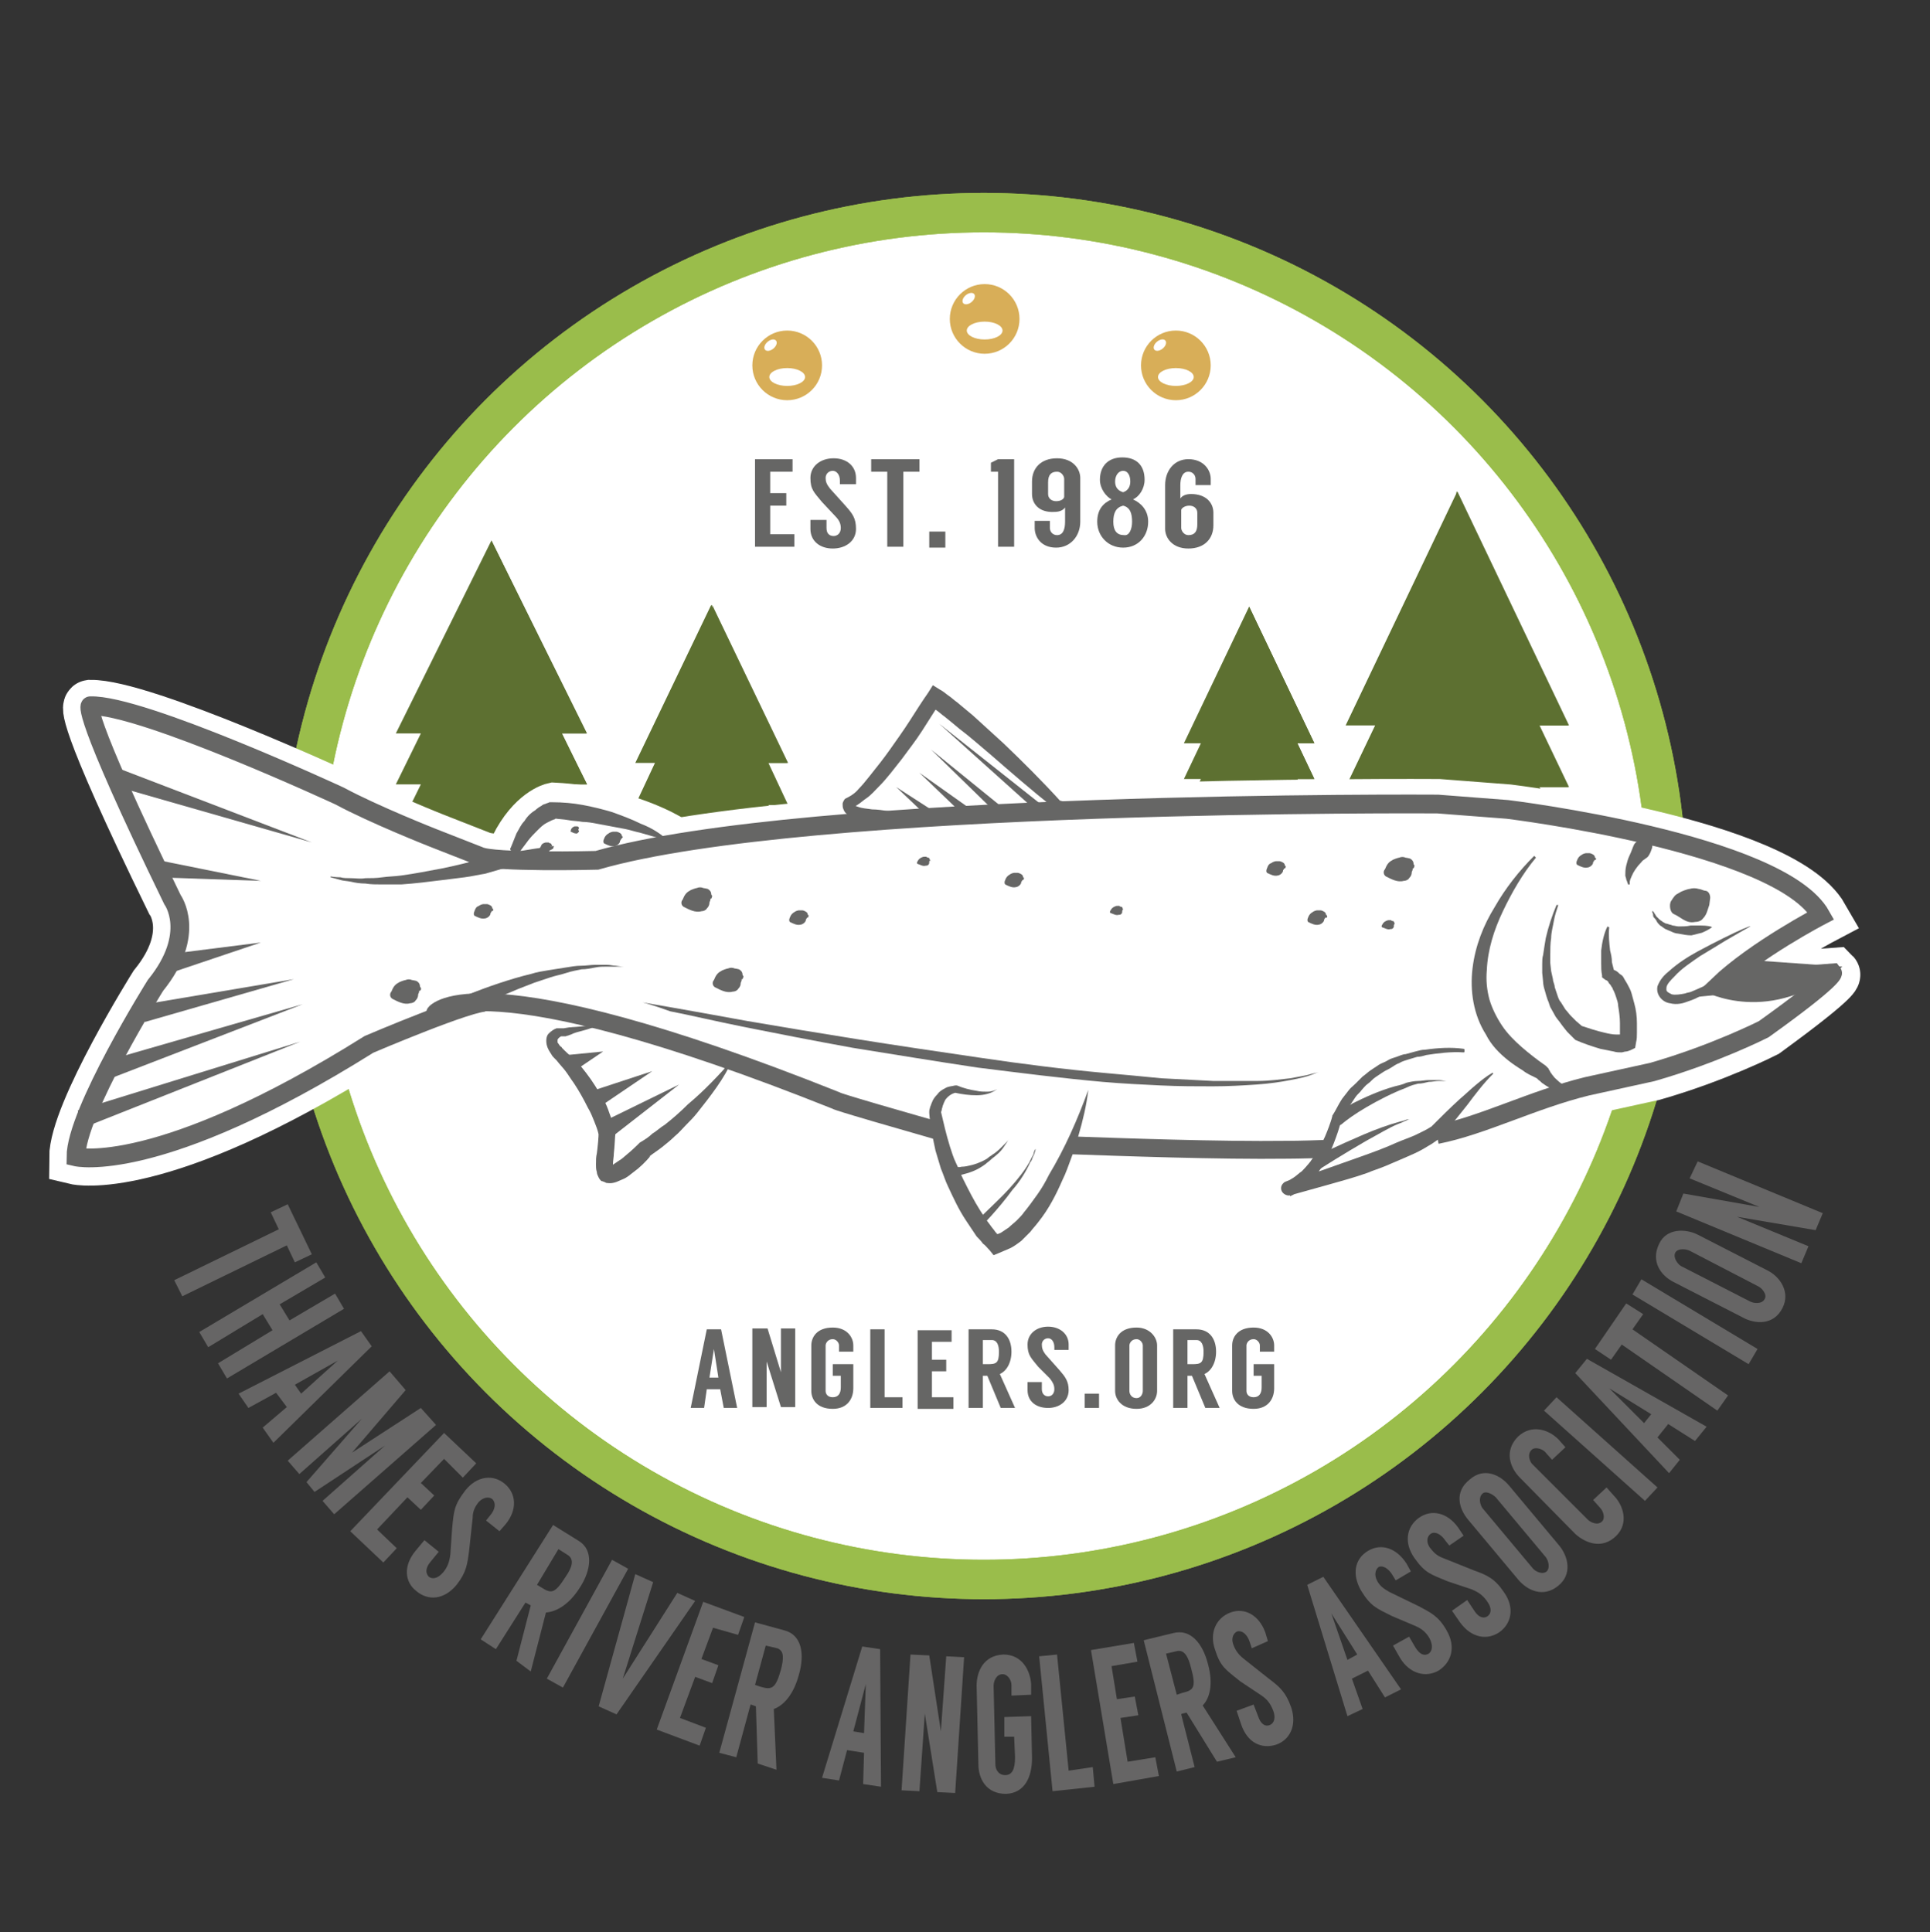 <?xml version="1.0" encoding="utf-8"?>
<!-- Generator: Adobe Illustrator 23.0.1, SVG Export Plug-In . SVG Version: 6.00 Build 0)  -->
<svg version="1.1" id="logo" xmlns="http://www.w3.org/2000/svg" xmlns:xlink="http://www.w3.org/1999/xlink" x="0px" y="0px"
	 viewBox="0 0 216 216.3" style="enable-background:new 0 0 216 216.3;" xml:space="preserve">
<rect x="0" y="0" width="216" height="216.3" fill="#333333" stroke="none"/>
<style type="text/css">
	.st0{fill:#FFFFFF;stroke:#9ABD4B;stroke-width:4.411;stroke-miterlimit:10;} 
	.st1{fill:#5D7031;}
	.st2{fill:#FFFFFF;stroke:#FFFFFF;stroke-width:6;stroke-linejoin:round;stroke-miterlimit:10;}
	.st3{fill:   #666565;}
	.st4{fill:none;stroke:#9ABD4B;stroke-width:4.411;stroke-miterlimit:10;}
	.st5{fill:#D8AE58;}
	.st6{fill:#FFFFFF;} 
	.st7{fill:#FFFFFF;stroke:#FFFFFF;stroke-width:6;stroke-miterlimit:10;}
	.st8{fill:none;}
	.st9{fill:#666665;}
	.st10{fill:none;stroke:#666665;stroke-width:2;stroke-linecap:round;stroke-linejoin:round;stroke-miterlimit:10;}
	.st11{fill:none;stroke:#666665;stroke-width:2;stroke-miterlimit:10;}
	.st12{fill:none;stroke:#666665;stroke-width:2.1;stroke-miterlimit:10;}
	.st13{fill:none;stroke:#D42027;stroke-width:2;stroke-linejoin:round;stroke-miterlimit:10;}
	.st14{fill:none;stroke:#D42027;stroke-linejoin:round;stroke-miterlimit:10;}
	.st15{fill:none;stroke:#D42027;stroke-width:2;stroke-linecap:round;stroke-linejoin:round;stroke-miterlimit:10;}
	.st16{fill:none;stroke:#D42027;stroke-miterlimit:10;}
</style>
<g id="XMLID_257_">
	<circle id="XMLID_23_" class="st0" cx="110.1" cy="100.3" r="76.5"/>
	<g id="XMLID_222_">
		<path id="XMLID_225_" class="st1" d="M85.9,85.4h2.2l-8.5-17.7l-8.5,17.7h2.2l-2.2,4.7h2.2l-2.2,4.7h7.4v4.1
			c0,0.6,0.5,1.1,1.1,1.1l0,0c0.6,0,1.1-0.5,1.1-1.1v-4.1h7.4l-2.2-4.7h2.2L85.9,85.4z"/>
		<path id="XMLID_224_" class="st1" d="M80.8,94.8h7.4l-2.2-4.7h2.2l-2.2-4.7h2.2l-8.5-17.7v32.2l0,0c0.6,0,1.1-0.5,1.1-1.1V94.8z"
			/>
	</g>
	<path id="XMLID_43_" class="st2" d="M163.8,117.7c0,0-10.3-1.2-14.2,7.6c0,0-1.5,6.1-5.5,8c0,0,12.6-3.5,16.7-6.3
		c0,0,4.6-5.2,6.3-6.5"/>
	<g id="XMLID_217_">
		<path id="XMLID_220_" class="st1" d="M172.3,81.2h3.3l-12.5-26.2l-12.5,26.2h3.3l-3.3,6.9h3.3l-3.3,6.9h10.9v6
			c0,0.9,0.7,1.6,1.6,1.6l0,0c0.9,0,1.6-0.7,1.6-1.6v-6h10.9l-3.3-6.9h3.3L172.3,81.2z"/>
		<path id="XMLID_219_" class="st1" d="M164.6,95h10.9l-3.3-6.9h3.3l-3.3-6.9h3.3l-12.5-26.2v47.5l0,0c0.9,0,1.6-0.7,1.6-1.6V95z"/>
	</g>
	<g id="XMLID_212_">
		<path id="XMLID_216_" class="st1" d="M145.2,83.2h1.9l-7.3-15.3l-7.3,15.3h1.9l-1.9,4h1.9l-1.9,4h6.4v3.5c0,0.5,0.4,0.9,0.9,0.9
			l0,0c0.5,0,0.9-0.4,0.9-0.9v-3.5h6.4l-1.9-4h1.9L145.2,83.2z"/>
		<path id="XMLID_215_" class="st1" d="M140.7,91.2h6.4l-1.9-4h1.9l-1.9-4h1.9l-7.3-15.3v27.8l0,0c0.5,0,0.9-0.4,0.9-0.9V91.2z"/>
	</g>
	<g id="XMLID_209_">
		<path id="XMLID_211_" class="st1" d="M62.8,82.1h2.8L55,60.5L44.3,82.1h2.8l-2.8,5.7h2.8l-2.8,5.7h9.4v4.9c0,0.7,0.6,1.3,1.3,1.3
			l0,0c0.7,0,1.3-0.6,1.3-1.3v-4.9h9.4l-2.8-5.7h2.8L62.8,82.1z"/>
		<path id="XMLID_210_" class="st1" d="M56.3,93.5h9.4l-2.8-5.7h2.8l-2.8-5.7h2.8L55,60.5v39.3l0,0c0.7,0,1.3-0.6,1.3-1.3V93.5z"/>
	</g>
	<path id="XMLID_206_" class="st3" d="M75.7,102.1"/>
	<circle id="XMLID_205_" class="st4" cx="110.1" cy="100.3" r="76.5"/>
	<g id="XMLID_134_">
		<path id="XMLID_135_" class="st3" d="M33,141.3l-0.9-1.9l-11.7,5.7l-0.9-1.8l11.7-5.7l-0.9-1.9l1.9-0.9l2.7,5.6L33,141.3z"/>
		<path id="XMLID_149_" class="st3" d="M38.5,146.5l-13.1,7.8l-1-1.7l6.1-3.7l-1.1-1.8l-6.1,3.7l-1-1.7l13.1-7.8l1,1.7l-5.1,3
			l1.1,1.8l5.1-3L38.5,146.5z"/>
		<path id="XMLID_153_" class="st3" d="M32.1,157.5l-1.2-1.6l-3.1,1.7l-1.1-1.6l13.7-7l1.2,1.7l-11,10.8l-1.2-1.7L32.1,157.5z
			 M33.7,156l4.1-3.7l0,0l-4.8,2.7L33.7,156z"/>
		<path id="XMLID_156_" class="st3" d="M48.8,159.5l-11.4,10l-1.3-1.5l7-6.2l-7.9,5.2l-0.9-1.1l6.2-7.1l0,0l-7,6.2l-1.3-1.5l11.4-10
			l1.8,2.1l-6,7l0,0l7.7-5L48.8,159.5z"/>
		<path id="XMLID_180_" class="st3" d="M49.7,163.3l-2.6,2.7l1.5,1.4l-1.5,1.6l-1.5-1.4l-3.4,3.6l2.2,2.1l-1.5,1.6l-3.7-3.5l10.5-11
			l3.6,3.4l-1.5,1.6L49.7,163.3z"/>
		<path id="XMLID_182_" class="st3" d="M54.4,170.2l0.4-0.5c0.7-0.8,0.7-1.5,0.3-1.9c-0.4-0.3-1-0.2-1.5,0.3c-0.4,0.5-0.7,1-0.7,1.8
			l-0.4,3.7c-0.2,1.5-0.3,2.4-1.4,3.8c-1.4,1.7-3.2,1.8-4.5,0.7c-1.3-1-1.5-2.8-0.1-4.5l1-1.2l1.6,1.3l-0.9,1.1
			c-0.6,0.7-0.6,1.3-0.2,1.7c0.4,0.3,1,0.2,1.6-0.5c0.5-0.6,0.7-1.2,0.8-2l0.2-2.9c0.2-2,0.2-2.6,1.5-4.3c1.3-1.6,3.1-1.8,4.4-0.7
			c1.3,1.1,1.4,2.9,0.1,4.5l-0.7,0.8L54.4,170.2z"/>
		<path id="XMLID_199_" class="st3" d="M57.8,185.9l1.6-6.2c-0.2-0.1-0.5-0.3-0.6-0.3l-3.3,5.2l-1.7-1.1l8.1-12.8l2.9,1.8
			c1.6,1,1.4,3.2,0.1,5.2c-1.2,1.9-2.6,2.7-3.8,2.8l-1.7,6.6L57.8,185.9z M60.1,177.4l0.5,0.3c1.1,0.7,1.5,0.7,2.7-1.2
			c0.7-1,1-1.9,0.3-2.4l-1.1-0.7L60.1,177.4z"/>
		<path id="XMLID_203_" class="st3" d="M63,188.9l-1.8-1l7.3-13.3l1.8,1L63,188.9z"/>
		<path id="XMLID_218_" class="st3" d="M69,191.9l-2-0.9l4.1-14.8l2,0.9l-3.4,10.8l0,0l6.1-9.6l2,0.9L69,191.9z"/>
		<path id="XMLID_227_" class="st3" d="M79.8,182.2l-1.3,3.5l1.9,0.7l-0.7,2l-1.9-0.7l-1.7,4.6l2.9,1.1l-0.7,2l-4.8-1.8l5.2-14.3
			l4.6,1.7l-0.7,2L79.8,182.2z"/>
		<path id="XMLID_229_" class="st3" d="M84.8,197.4l-0.2-6.4c-0.3-0.1-0.5-0.2-0.6-0.2l-1.6,5.9l-1.9-0.5l4-14.6l3.3,0.9
			c1.9,0.5,2.3,2.6,1.6,5c-0.6,2.2-1.7,3.4-2.8,3.8l0.3,6.8L84.8,197.4z M84.5,188.6l0.6,0.2c1.3,0.4,1.7,0.2,2.3-1.9
			c0.3-1.2,0.4-2.1-0.4-2.4l-1.3-0.3L84.5,188.6z"/>
		<path id="XMLID_232_" class="st3" d="M96.7,196.2l-1.9-0.3l-0.9,3.4l-1.9-0.3l4.5-14.7l2,0.3l0.1,15.4l-2-0.3L96.7,196.2z
			 M96.7,194l0.2-5.5l0,0l-1.4,5.3L96.7,194z"/>
		<path id="XMLID_235_" class="st3" d="M107.9,185.5l-1,15.2l-2-0.1l-1.4-8.8l0,0l-0.6,8.7l-2-0.1l1-15.2l2.1,0.1l1.3,8.5l0,0
			l0.6-8.4L107.9,185.5z"/>
		<path id="XMLID_237_" class="st3" d="M113.2,189.8l0-1.2c0-0.5-0.4-1.2-1-1.2c-0.7,0-1,0.8-1,1.3l0.2,8.8c0,0.5,0.3,1.2,1.1,1.2
			c0.8,0,1.1-0.7,1.1-2l-0.1-2.3l-1.1,0l0-2.2l3-0.1l0.1,4.7c0,2.1-0.8,3.9-2.9,4c-2.3,0-3.1-1.8-3.1-3.3l-0.2-8.8
			c0-1.5,0.7-3.4,3-3.5c2.1,0,3,1.8,3.1,3.3l0,1.2L113.2,189.8z"/>
		<path id="XMLID_239_" class="st3" d="M122.3,197.8l0.2,2.2l-4.7,0.5l-1.5-15.1l2-0.2l1.3,13L122.3,197.8z"/>
		<path id="XMLID_241_" class="st3" d="M124.4,186.5l0.6,3.7l2-0.3l0.4,2.1l-2,0.3l0.8,4.9l3.1-0.5l0.4,2.1l-5.1,0.9l-2.5-15
			l4.8-0.8l0.4,2.1L124.4,186.5z"/>
		<path id="XMLID_243_" class="st3" d="M136.2,197.2l-3.4-5.5c-0.3,0.1-0.6,0.1-0.6,0.2l1.5,5.9l-2,0.5l-3.7-14.7l3.3-0.8
			c1.9-0.5,3.3,1.1,3.9,3.5c0.6,2.2,0.2,3.8-0.6,4.6l3.7,5.8L136.2,197.2z M131.7,189.7l0.6-0.2c1.3-0.3,1.6-0.6,1-2.8
			c-0.3-1.2-0.7-2-1.5-1.9l-1.3,0.3L131.7,189.7z"/>
		<path id="XMLID_246_" class="st3" d="M140.1,184.5l-0.2-0.6c-0.3-1-0.9-1.4-1.4-1.3c-0.5,0.2-0.7,0.8-0.5,1.4
			c0.2,0.6,0.5,1.1,1.1,1.6l2.9,2.3c1.2,0.9,1.9,1.5,2.5,3.2c0.7,2.1-0.2,3.7-1.7,4.2c-1.6,0.5-3.2-0.2-3.9-2.3l-0.5-1.5l1.9-0.7
			l0.5,1.3c0.3,0.9,0.8,1.2,1.3,1c0.5-0.2,0.7-0.8,0.4-1.6c-0.3-0.8-0.7-1.3-1.3-1.7l-2.4-1.6c-1.6-1.3-2.2-1.6-2.8-3.5
			c-0.7-1.9,0.1-3.6,1.7-4.2c1.6-0.6,3.2,0.3,3.9,2.2l0.3,1L140.1,184.5z"/>
		<path id="XMLID_248_" class="st3" d="M153.1,187l-1.8,0.9l1.2,3.4l-1.7,0.8l-4.5-14.7l1.8-0.9l8.7,12.6L155,190L153.1,187z
			 M151.9,185.2l-2.9-4.6l0,0l1.8,5.2L151.9,185.2z"/>
		<path id="XMLID_251_" class="st3" d="M156.2,176.9l-0.3-0.5c-0.5-0.9-1.2-1.2-1.6-1c-0.4,0.3-0.5,0.9-0.2,1.5
			c0.3,0.6,0.7,0.9,1.4,1.3l3.3,1.6c1.3,0.7,2.2,1.1,3.1,2.7c1.1,1.9,0.5,3.6-0.9,4.5c-1.4,0.8-3.2,0.4-4.3-1.4l-0.8-1.4l1.8-1
			l0.7,1.2c0.5,0.8,1,1,1.5,0.7c0.4-0.3,0.5-0.9,0.1-1.7c-0.4-0.7-0.9-1.1-1.6-1.4l-2.6-1.1c-1.8-0.9-2.4-1.1-3.5-2.9
			c-1-1.8-0.7-3.5,0.8-4.4c1.5-0.9,3.2-0.3,4.3,1.4l0.5,0.9L156.2,176.9z"/>
		<path id="XMLID_253_" class="st3" d="M162.2,173l-0.4-0.5c-0.6-0.9-1.3-1.1-1.7-0.8c-0.4,0.3-0.5,0.9-0.1,1.5
			c0.4,0.5,0.7,0.9,1.5,1.2l3.5,1.4c1.4,0.5,2.3,0.9,3.3,2.4c1.3,1.8,0.8,3.6-0.5,4.5c-1.3,0.9-3.1,0.7-4.4-1.1l-0.9-1.3l1.7-1.2
			l0.8,1.2c0.5,0.8,1.1,0.9,1.5,0.6c0.4-0.3,0.5-0.9-0.1-1.7c-0.5-0.7-1-1-1.7-1.3l-2.7-0.9c-1.9-0.8-2.5-0.9-3.7-2.6
			c-1.2-1.7-0.9-3.5,0.5-4.5c1.4-1,3.2-0.6,4.4,1.1l0.6,0.9L162.2,173z"/>
		<path id="XMLID_255_" class="st3" d="M168.9,166.3l5.6,6.7c1,1.2,1.5,3.2-0.1,4.5c-1.7,1.4-3.5,0.5-4.5-0.7l-5.6-6.7
			c-1-1.2-1.6-3.1,0.2-4.5C166.1,164.2,167.9,165.1,168.9,166.3z M167.4,167.6c-0.3-0.3-1.1-0.8-1.5-0.4c-0.5,0.5-0.2,1.3,0,1.6
			l5.6,6.7c0.3,0.4,1.1,0.8,1.6,0.4c0.4-0.4,0.2-1.2-0.1-1.6L167.4,167.6z"/>
		<path id="XMLID_259_" class="st3" d="M173.7,163.4l-0.8-0.9c-0.3-0.3-1.1-0.6-1.5-0.2c-0.5,0.5-0.2,1.3,0.1,1.6l6.2,6.2
			c0.3,0.3,1.1,0.7,1.6,0.2c0.4-0.4,0.1-1.2-0.2-1.5l-0.8-0.9l1.5-1.4l0.8,0.9c1.1,1.1,1.7,3.1,0.3,4.5c-1.6,1.6-3.5,0.8-4.6-0.2
			l-6.2-6.3c-1.1-1.1-1.8-3-0.2-4.6c1.5-1.4,3.4-0.8,4.5,0.3l0.8,0.9L173.7,163.4z"/>
		<path id="XMLID_261_" class="st3" d="M185.5,166.5l-1.4,1.5l-11.3-10.1l1.4-1.5L185.5,166.5z"/>
		<path id="XMLID_263_" class="st3" d="M186.7,159.4l-1.2,1.5l2.5,2.5l-1.2,1.5l-10.5-11.2l1.3-1.6l13.4,7.6l-1.3,1.6L186.7,159.4z
			 M184.8,158.3l-4.7-2.9l0,0l3.9,3.9L184.8,158.3z"/>
		<path id="XMLID_266_" class="st3" d="M183.9,147.1l-1.2,1.7l10.7,7.4l-1.2,1.7l-10.7-7.4l-1.2,1.7l-1.8-1.2l3.5-5.1L183.9,147.1z"
			/>
		<path id="XMLID_268_" class="st3" d="M196.7,151l-1,1.7l-13-7.8l1-1.7L196.7,151z"/>
		<path id="XMLID_270_" class="st3" d="M190,138.2l7.8,4c1.4,0.7,2.6,2.4,1.7,4.2c-1,2-3.1,1.8-4.4,1.1l-7.8-4
			c-1.4-0.7-2.6-2.3-1.6-4.3C186.5,137.5,188.6,137.5,190,138.2z M189.1,140c-0.4-0.2-1.3-0.3-1.6,0.2c-0.3,0.6,0.3,1.3,0.6,1.5
			l7.8,4c0.4,0.2,1.3,0.3,1.6-0.3c0.3-0.5-0.3-1.2-0.7-1.4L189.1,140z"/>
		<path id="XMLID_273_" class="st3" d="M190,130l14,5.8l-0.8,1.9l-8.8-1.5l0,0l8,3.3l-0.8,1.9l-14-5.8l0.8-2l8.5,1.5l0,0l-7.8-3.2
			L190,130z"/>
	</g>
	<g id="XMLID_56_">
		<g id="XMLID_491_">
			<path id="XMLID_515_" class="st9" d="M80.6,155.5h-1.5l-0.3,2.1h-1.5l1.8-8.8h1.6l1.8,8.8H81L80.6,155.5z M80.4,154.2l-0.5-3.2h0
				l-0.5,3.2H80.4z"/>
			<path id="XMLID_513_" class="st9" d="M89,148.7v8.8h-1.6l-1.6-5.1h0v5.1h-1.6v-8.8h1.7l1.5,4.9h0v-4.9H89z"/>
			<path id="XMLID_511_" class="st9" d="M93.9,151.3v-0.7c0-0.3-0.3-0.7-0.7-0.7c-0.6,0-0.8,0.5-0.8,0.7v5.1c0,0.3,0.2,0.7,0.8,0.7
				c0.6,0,0.9-0.4,0.9-1.1v-1.3h-0.9v-1.3h2.3v2.7c0,1.2-0.7,2.3-2.3,2.3c-1.8,0-2.4-1.1-2.4-2v-5.1c0-0.9,0.6-2,2.4-2
				c1.6,0,2.3,1.1,2.3,2v0.7H93.9z"/>
			<path id="XMLID_509_" class="st9" d="M101,156.3v1.3h-3.6v-8.8h1.6v7.6H101z"/>
			<path id="XMLID_507_" class="st9" d="M104.3,150v2.2h1.6v1.3h-1.6v2.9h2.4v1.3h-4v-8.8h3.8v1.3H104.3z"/>
			<path id="XMLID_504_" class="st9" d="M112,157.6l-1.5-3.6c-0.2,0-0.4,0-0.5,0v3.6h-1.6v-8.8h2.6c1.5,0,2.2,1.1,2.2,2.5
				c0,1.3-0.6,2.2-1.3,2.5l1.7,3.8H112z M110,152.7h0.5c1,0,1.3-0.1,1.3-1.4c0-0.7-0.2-1.3-0.8-1.3h-1V152.7z"/>
			<path id="XMLID_502_" class="st9" d="M118,151.2v-0.4c0-0.6-0.3-1-0.7-1c-0.4,0-0.7,0.3-0.7,0.7c0,0.4,0.1,0.7,0.4,1.1l1.6,1.8
				c0.6,0.7,1,1.2,1,2.2c0,1.3-1.1,2-2.3,2c-1.3,0-2.3-0.7-2.3-2v-0.9h1.6v0.8c0,0.5,0.3,0.8,0.7,0.8c0.4,0,0.7-0.3,0.7-0.8
				c0-0.5-0.2-0.8-0.5-1.2l-1.3-1.3c-0.8-1-1.2-1.3-1.2-2.5c0-1.2,1-2,2.3-2c1.3,0,2.3,0.8,2.3,2v0.6H118z"/>
			<path id="XMLID_500_" class="st9" d="M121.4,156h1.6v1.6h-1.6V156z"/>
			<path id="XMLID_497_" class="st9" d="M129.5,150.6v5.1c0,0.9-0.7,2-2.3,2c-1.7,0-2.4-1.1-2.4-2v-5.1c0-0.9,0.6-2,2.4-2
				C128.7,148.6,129.5,149.7,129.5,150.6z M127.9,150.6c0-0.3-0.3-0.7-0.7-0.7c-0.6,0-0.8,0.5-0.8,0.7v5.1c0,0.3,0.2,0.8,0.8,0.8
				c0.5,0,0.7-0.5,0.7-0.8V150.6z"/>
			<path id="XMLID_494_" class="st9" d="M134.9,157.6l-1.5-3.6c-0.2,0-0.4,0-0.5,0v3.6h-1.6v-8.8h2.6c1.5,0,2.2,1.1,2.2,2.5
				c0,1.3-0.6,2.2-1.3,2.5l1.7,3.8H134.9z M132.9,152.7h0.5c1,0,1.3-0.1,1.3-1.4c0-0.7-0.2-1.3-0.8-1.3h-1V152.7z"/>
			<path id="XMLID_492_" class="st9" d="M141,151.3v-0.7c0-0.3-0.3-0.7-0.7-0.7c-0.6,0-0.8,0.5-0.8,0.7v5.1c0,0.3,0.2,0.7,0.8,0.7
				c0.6,0,0.9-0.4,0.9-1.1v-1.3h-0.9v-1.3h2.3v2.7c0,1.2-0.7,2.3-2.3,2.3c-1.8,0-2.4-1.1-2.4-2v-5.1c0-0.9,0.6-2,2.4-2
				c1.6,0,2.3,1.1,2.3,2v0.7H141z"/>
		</g>
	</g>
	<g id="XMLID_1_">
		<g id="XMLID_427_">
			<path id="XMLID_446_" class="st9" d="M86.2,52.8v2.4H88v1.4h-1.8v3.2h2.7v1.4h-4.4v-9.8h4.2v1.4H86.2z"/>
			<path id="XMLID_444_" class="st9" d="M94,54.2v-0.4c0-0.7-0.4-1.1-0.8-1.1c-0.4,0-0.8,0.3-0.8,0.8c0,0.4,0.1,0.7,0.5,1.2l1.8,2
				c0.7,0.8,1.1,1.3,1.1,2.5c0,1.4-1.2,2.2-2.6,2.2c-1.4,0-2.5-0.8-2.5-2.2v-1h1.8v0.9c0,0.6,0.3,0.9,0.8,0.9c0.4,0,0.8-0.3,0.8-0.9
				c0-0.5-0.2-0.9-0.6-1.3L92,56.2c-0.9-1.1-1.3-1.4-1.3-2.7c0-1.3,1.1-2.2,2.6-2.2c1.5,0,2.5,0.9,2.5,2.2v0.7H94z"/>
			<path id="XMLID_442_" class="st9" d="M102.9,52.8h-1.8v8.4h-1.8v-8.4h-1.8v-1.4h5.4V52.8z"/>
			<path id="XMLID_440_" class="st9" d="M104,59.5h1.8v1.8H104V59.5z"/>
			<path id="XMLID_438_" class="st9" d="M111.7,51.4h1.8v9.8h-1.8v-8.4h-0.8v-1L111.7,51.4z"/>
			<path id="XMLID_435_" class="st9" d="M115.5,55.3c0-0.1,0-1.2,0-1.4c0-1.5,1-2.6,2.8-2.6c1.8,0,2.6,1.2,2.6,2.2c0,0,0,4.7,0,4.9
				c0,1.6-1.1,2.9-2.7,2.9c-1.7,0-2.4-1.2-2.4-2.2v-0.8h1.7v0.8c0,0.4,0.3,0.8,0.8,0.8c0.7,0,0.9-0.7,0.9-1.5v-1.6
				c-0.2,0.3-0.6,0.5-1.2,0.5C116.3,57.4,115.5,56.4,115.5,55.3z M117.3,55.3c0,0.5,0.4,0.8,0.9,0.8c0.6,0,0.9-0.3,0.9-0.5v-2
				c0-0.3-0.3-0.8-0.8-0.8c-0.7,0-1,0.4-1,1.2C117.3,54,117.3,55.1,117.3,55.3z"/>
			<path id="XMLID_431_" class="st9" d="M128.5,58.4c0,1.6-1.1,2.9-2.8,2.9c-1.7,0-2.9-1.3-2.9-2.9c0-1.4,0.7-2.1,1.6-2.5
				c-0.6-0.3-1.3-1.2-1.3-2.2c0-1.5,0.9-2.5,2.5-2.5c1.6,0,2.5,0.9,2.5,2.5c0,1-0.6,1.9-1.3,2.2C127.7,56.3,128.5,57.1,128.5,58.4z
				 M126.7,58.4c0-0.9-0.2-1.6-1-1.8c-0.8,0.2-1.1,0.8-1.1,1.8c0,1,0.4,1.5,1.2,1.5C126.4,60,126.7,59.2,126.7,58.4z M124.8,53.9
				c0,0.5,0.2,1,0.9,1.2c0.6-0.2,0.8-0.7,0.8-1.2c0-0.7-0.3-1.2-0.8-1.2S124.8,53.2,124.8,53.9z"/>
			<path id="XMLID_428_" class="st9" d="M135.8,57.4c0,0.1,0,1.2,0,1.4c0,1.5-1,2.6-2.8,2.6c-1.8,0-2.6-1.2-2.6-2.2c0,0,0-4.7,0-4.9
				c0-1.6,1-2.9,2.6-2.9c1.7,0,2.5,1.2,2.5,2.2v0.7h-1.7v-0.7c0-0.4-0.3-0.8-0.8-0.8c-0.7,0-0.9,0.8-0.9,1.5v1.5
				c0.2-0.3,0.6-0.5,1.2-0.5C135,55.3,135.8,56.3,135.8,57.4z M134,57.4c0-0.5-0.4-0.8-0.9-0.8c-0.5,0-0.9,0.3-0.9,0.5v2
				c0,0.3,0.3,0.8,0.8,0.8c0.7,0,1-0.4,1-1.2C134,58.7,134,57.6,134,57.4z"/>
		</g>
	</g>
	<g id="XMLID_194_">
		<circle id="XMLID_197_" class="st5" cx="110.2" cy="35.7" r="3.9"/>
		
			<ellipse id="XMLID_195_" transform="matrix(0.771 -0.636 0.636 0.771 3.517 76.68)" class="st6" cx="108.5" cy="33.4" rx="0.8" ry="0.5"/>
	</g>
	<g id="XMLID_191_">
		<circle id="XMLID_193_" class="st5" cx="88.1" cy="40.9" r="3.9"/>
		
			<ellipse id="XMLID_192_" transform="matrix(0.771 -0.636 0.636 0.771 -4.852 63.762)" class="st6" cx="86.3" cy="38.6" rx="0.8" ry="0.5"/>
	</g>
	<g id="XMLID_188_">
		<circle id="XMLID_190_" class="st5" cx="131.6" cy="40.9" r="3.9"/>
		
			<ellipse id="XMLID_189_" transform="matrix(0.771 -0.636 0.636 0.771 5.108 91.486)" class="st6" cx="129.9" cy="38.6" rx="0.8" ry="0.5"/>
	</g>
	<ellipse id="XMLID_187_" class="st6" cx="88.1" cy="42.2" rx="2" ry="1"/>
	<ellipse id="XMLID_186_" class="st6" cx="110.2" cy="37" rx="2" ry="1"/>
	<ellipse id="XMLID_185_" class="st6" cx="131.6" cy="42.2" rx="2" ry="1"/>
	<path id="XMLID_40_" class="st7" d="M122.4,91.6c0,0-2.8-1.5-4.3-1.6c0,0-11.1-10.6-13.7-12c0,0-6.7,11-9.7,11.9c0,0-0.8,1,2.7,1.3
		c0,0,3.3,0,3.6,0.4c0,0,1.2,0.4,1.1,1.1"/>
	<path id="XMLID_37_" class="st7" d="M74.8,94.1c0,0-5-3.1-12.8-3.5c0,0-2.3,0.5-4.2,4.3c0,0,0,0.7,1.2,1.3"/>
	<path id="XMLID_11_" class="st7" d="M54.5,112.2C53,112,41.3,117,41.3,117c-23.6,14.8-32.8,12.6-32.8,12.6c0-5,8.9-19.2,8.9-19.2
		c4.7-5.8,1.9-9.6,1.9-9.6c-10.5-21.5-9.2-21.7-9.2-21.7c5.8-0.1,27.9,10.1,27.9,10.1C42,91.4,48.6,94,48.6,94l5.1,2
		c1.5,0.8,13.2,0.5,13.2,0.5c23.6-6.8,94.1-6.3,94.1-6.3l7.8,0.6c0,0,30.4,3.7,35.1,11.9c0,0-7.2,3.8-11.5,7.8c0,0,6.1-0.7,7.5-1
		l5.3-0.4c0,0,0.4,0.4-7.7,6.3c0,0-5.5,2.8-12.5,4.8l-7.3,1.6c-6,1.5-11.7,4.4-16.8,5.4c0,0-14.7,3-39,1.3
		c-24.3-1.7-16.6-2.7-35.7-7.3C67,116.3,66.5,114.1,54.5,112.2z"/>
	<path id="XMLID_12_" class="st7" d="M121.8,122c0,0-3.6,15.2-10.3,17.4c0,0-3-3-5.1-8.4c-0.7-1.9-1.3-4-1.7-6.4
		c0,0,0.3-2.4,2.3-2.6c0,0,3.2,1.1,4.7,0"/>
	<path id="XMLID_5_" class="st7" d="M82,118.6c0,0-4,6.3-9.8,10.1c0,0-2.8,3-4.1,2.7c-0.7-0.2-0.3-2.2-0.1-4.9c0,0-1.6-5.2-5.4-8.7
		c0,0-1.8-1.5,0-2.3c0,0,0.4,0.1,5-1"/>
	<polygon id="XMLID_196_" class="st8" points="101.4,151.2 109,151.2 109,151.2 101.4,151.2 	"/>
	<g id="XMLID_294_">
		<path id="XMLID_315_" class="st8" d="M44.3,116.6"/>
	</g>
	<g id="XMLID_114_">
		<path id="XMLID_312_" class="st8" d="M44.3,91.2"/>
	</g>
	<g id="XMLID_173_">
		<polygon id="XMLID_176_" class="st9" points="13.5,86.1 34.9,94.3 12.9,88 		"/>
	</g>
	<g id="XMLID_170_">
		<polygon id="XMLID_316_" class="st9" points="17.8,96.3 29.2,98.6 17.5,98.2 		"/>
	</g>
	<g id="XMLID_167_">
		<polygon id="XMLID_174_" class="st9" points="18.9,106.8 29.2,105.5 19.4,108.8 		"/>
	</g>
	<g id="XMLID_164_">
		<polygon id="XMLID_171_" class="st9" points="15.7,112.5 32.9,109.6 16.2,114.4 		"/>
	</g>
	<g id="XMLID_161_">
		<polygon id="XMLID_168_" class="st9" points="11.7,118.8 33.9,112.4 12.4,120.7 		"/>
	</g>
	<g id="XMLID_158_">
		<polygon id="XMLID_165_" class="st9" points="8.7,124.3 33.6,116.6 9.4,126.2 		"/>
	</g>
	<path id="XMLID_157_" class="st9" d="M191.4,100.5c0-0.4-0.2-0.8-0.6-0.8c-0.1,0-0.5-0.2-0.7-0.2c-0.3-0.1-0.7-0.1-1,0
		c-0.2,0-1,0.3-1.1,0.4c-0.6,0.3-0.6,0.4-1,1c-0.2,0.4-0.1,1.2,0.3,1.4c0.9,0.4,1.4,1.1,2.4,0.9c0.3,0,0.7-0.1,0.9-0.4
		c0.3-0.3,0.4-0.6,0.5-0.9c0.1-0.3,0.1-0.3,0.2-0.6"/>
	<path id="XMLID_22_" class="st10" d="M48.7,113.4c0,0,4.6-6.3,44.9,9.8c0,0-0.8-0.1,11.1,3.3"/>
	<path id="XMLID_9_" class="st11" d="M119.8,128.2c5.6,0.2,16.6,0.6,24.3,0.5c0,0,1.6,0,4.2-0.1"/>
	<g id="XMLID_20_">
		<path id="XMLID_27_" class="st9" d="M163.8,117.8c-1.4-0.1-2.9,0.1-4.2,0.3c-0.3,0.1-0.7,0.2-1,0.2c-0.3,0.1-0.7,0.2-1,0.3
			c-0.3,0.1-0.7,0.2-1,0.4c-0.3,0.1-0.6,0.3-0.9,0.5c-0.3,0.2-0.6,0.3-0.9,0.5l-0.9,0.6c-0.3,0.2-0.5,0.5-0.8,0.7
			c-0.3,0.2-0.5,0.5-0.7,0.7c-0.2,0.3-0.5,0.5-0.7,0.8l-0.6,0.9c-0.4,0.6-0.6,1.2-1,1.8l0-0.1c-0.2,0.9-0.5,1.7-0.8,2.5
			c-0.3,0.8-0.7,1.6-1.1,2.3c-0.4,0.7-1,1.5-1.6,2.1c-0.3,0.3-0.6,0.6-1,0.9c-0.2,0.1-0.4,0.3-0.6,0.4l-0.6,0.3l-0.6-1.5
			c2.8-0.9,5.6-1.9,8.4-2.9c1.4-0.5,2.8-1,4.1-1.6c0.7-0.3,1.3-0.5,2-0.8c0.6-0.3,1.3-0.6,1.9-1l-0.1,0.1c1.1-1.1,2.2-2.2,3.3-3.2
			c0.6-0.5,1.1-1,1.7-1.5c0.6-0.5,1.2-1,1.9-1.4c0,0,0.1,0,0.1,0c0,0,0,0.1,0,0.1c-1.1,1.1-2,2.3-2.9,3.5l-2.8,3.5
			c0,0-0.1,0.1-0.1,0.1l0,0c-0.3,0.2-0.7,0.5-1,0.7l-1,0.6c-0.7,0.4-1.4,0.7-2.1,1c-0.7,0.3-1.4,0.6-2.1,0.9
			c-0.7,0.3-1.4,0.5-2.1,0.8c-1.4,0.5-2.9,0.9-4.3,1.3c-1.4,0.4-2.9,0.8-4.3,1.2c-0.4,0.1-0.9-0.2-1-0.6c-0.1-0.4,0.1-0.7,0.4-0.9
			l0,0l0.5-0.2c0.2-0.1,0.3-0.2,0.5-0.3c0.3-0.2,0.6-0.5,0.9-0.7c0.5-0.5,1-1.1,1.5-1.8c0.4-0.7,0.8-1.4,1.1-2.1
			c0.3-0.7,0.6-1.5,0.8-2.2l0-0.1l0,0c0.4-0.6,0.7-1.3,1.1-1.9l0.7-0.9c0.2-0.3,0.5-0.5,0.8-0.8c0.3-0.3,0.5-0.5,0.8-0.8
			c0.3-0.2,0.6-0.5,0.9-0.7l0.9-0.6c0.3-0.2,0.7-0.3,1-0.5c0.3-0.2,0.7-0.3,1-0.4c0.3-0.1,0.7-0.3,1-0.3c0.4-0.1,0.7-0.2,1.1-0.3
			c0.4-0.1,0.7-0.2,1.1-0.2c1.4-0.2,2.9-0.3,4.3-0.1c0.1,0,0.1,0.1,0.1,0.1C163.9,117.8,163.9,117.8,163.8,117.8z"/>
	</g>
	<g id="XMLID_18_">
		<path id="XMLID_26_" class="st9" d="M122.4,91.6c-0.7-0.3-1.4-0.5-2.2-0.7c-0.4-0.1-0.7-0.2-1.1-0.3c-0.4-0.1-0.7-0.1-1-0.1
			l-0.1,0l-0.1-0.1c-2.4-1.9-4.7-3.9-7-5.9c-1.2-1-2.3-2-3.5-2.9c-0.6-0.5-1.2-1-1.7-1.4c-0.3-0.2-0.6-0.5-0.9-0.7
			c-0.3-0.2-0.6-0.4-0.8-0.6l1.3-0.4c-0.7,1.1-1.4,2.2-2.1,3.3c-0.7,1.1-1.5,2.1-2.3,3.2c-0.8,1-1.6,2.1-2.5,3
			c-0.5,0.5-0.9,1-1.5,1.4c-0.3,0.2-0.5,0.4-0.8,0.6c-0.3,0.2-0.6,0.4-1.1,0.5l0.3-0.2c0.1-0.1,0-0.1,0.1-0.2c0-0.1,0-0.1,0-0.1
			c0,0,0,0,0,0c0,0,0,0,0.1,0.1c0.1,0,0.1,0.1,0.2,0.1c0.1,0,0.2,0.1,0.3,0.1c0.5,0.2,1,0.2,1.6,0.3l0,0c0.6,0,1.2,0.1,1.9,0.2
			c0.3,0,0.6,0.1,0.9,0.2c0.2,0,0.3,0.1,0.5,0.1c0.1,0,0.2,0.1,0.2,0.1c0.1,0,0.2,0.1,0.3,0.2l-0.1-0.1c0.3,0.1,0.5,0.3,0.7,0.5
			c0.2,0.2,0.4,0.5,0.3,0.8c0-0.3-0.2-0.5-0.4-0.6c-0.2-0.1-0.5-0.2-0.7-0.3l-0.1-0.1c0,0-0.1,0-0.1,0c-0.1,0-0.1,0-0.2,0
			c-0.1,0-0.3,0-0.4,0c-0.3,0-0.6,0-0.9,0c-0.6,0-1.2,0-1.8,0.1l0,0c-0.6,0-1.2-0.1-1.8-0.2c-0.2,0-0.3-0.1-0.5-0.1
			c-0.2,0-0.3-0.1-0.5-0.2c-0.2-0.1-0.4-0.3-0.5-0.6c-0.1-0.2-0.1-0.4-0.1-0.6c0-0.2,0.1-0.3,0.2-0.5l0.1-0.1l0.2-0.1
			c0.4-0.2,0.9-0.5,1.3-1c0.4-0.4,0.8-0.9,1.2-1.4c0.8-1,1.6-2,2.3-3c0.7-1,1.5-2.1,2.2-3.2c0.7-1.1,1.4-2.2,2.1-3.2l0.5-0.8
			l0.8,0.5c0.4,0.2,0.7,0.5,1,0.7c0.3,0.2,0.6,0.5,0.9,0.7c0.6,0.5,1.2,1,1.8,1.5c1.1,1,2.3,2.1,3.4,3.1c2.2,2.1,4.4,4.3,6.4,6.5
			l-0.3-0.1c0.4,0,0.8,0.2,1.2,0.3c0.4,0.1,0.7,0.3,1.1,0.5C121.1,90.8,121.7,91.2,122.4,91.6z"/>
	</g>
	<g id="XMLID_146_">
		<path id="XMLID_148_" class="st9" d="M116.9,91.6L105.1,81l12.5,9.9c0.2,0.2,0.3,0.5,0.1,0.7C117.5,91.8,117.2,91.8,116.9,91.6
			C117,91.6,116.9,91.6,116.9,91.6z"/>
	</g>
	<g id="XMLID_143_">
		<path id="XMLID_145_" class="st9" d="M112.1,91.6l-7.9-7.7l8.5,6.9c0.2,0.2,0.2,0.5,0.1,0.7C112.7,91.7,112.4,91.8,112.1,91.6
			C112.2,91.6,112.1,91.6,112.1,91.6z"/>
	</g>
	<g id="XMLID_140_">
		<path id="XMLID_142_" class="st9" d="M107.8,91.2l-4.9-4.7l5.5,3.9c0.2,0.2,0.3,0.5,0.1,0.7C108.4,91.4,108.1,91.4,107.8,91.2
			C107.9,91.2,107.9,91.2,107.8,91.2z"/>
	</g>
	<g id="XMLID_137_">
		<path id="XMLID_139_" class="st9" d="M104.2,91.8l-3.9-3.7l4.5,2.9c0.2,0.1,0.3,0.5,0.2,0.7S104.5,92,104.2,91.8
			C104.2,91.8,104.2,91.8,104.2,91.8z"/>
	</g>
	<g id="XMLID_16_">
		<path id="XMLID_25_" class="st9" d="M74.8,94.1c-1.1-0.3-2.2-0.6-3.2-0.9c-0.5-0.1-1.1-0.3-1.6-0.4c-0.5-0.1-1.1-0.2-1.6-0.3
			c-0.5-0.1-1.1-0.2-1.6-0.3c-0.5-0.1-1.1-0.2-1.6-0.2c-0.5-0.1-1.1-0.1-1.6-0.2c-0.5-0.1-1.1-0.1-1.6-0.2l0.3,0c0,0-0.1,0-0.2,0.1
			c-0.1,0-0.2,0.1-0.3,0.1c-0.2,0.1-0.4,0.2-0.6,0.3c-0.4,0.2-0.7,0.5-1.1,0.9c-0.3,0.3-0.7,0.7-1,1.1c-0.3,0.4-0.6,0.8-0.9,1.2
			l0-0.2c0-0.1,0,0,0,0c0,0,0,0,0,0.1c0,0,0,0.1,0,0.2c0,0.1,0.1,0.2,0.1,0.4c0.1,0.2,0.3,0.5,0.5,0.7c-0.3-0.1-0.6-0.2-0.9-0.4
			c-0.2-0.1-0.3-0.2-0.4-0.4c-0.1-0.1-0.1-0.2-0.2-0.2c0,0-0.1-0.1-0.1-0.2c0-0.1,0-0.1-0.1-0.2l0-0.1l0.1-0.2
			c0.2-0.5,0.4-1,0.6-1.5c0.3-0.5,0.5-1,0.9-1.4c0.3-0.5,0.7-0.9,1.2-1.2c0.2-0.2,0.5-0.4,0.7-0.5c0.1-0.1,0.3-0.2,0.4-0.2
			c0.2-0.1,0.3-0.1,0.5-0.2l0.1,0l0.2,0c1.2,0,2.3,0.1,3.4,0.3c1.1,0.2,2.3,0.5,3.3,0.8c1.1,0.4,2.2,0.8,3.2,1.3
			C73,92.7,73.9,93.3,74.8,94.1z"/>
	</g>
	<path id="XMLID_133_" class="st9" d="M158.3,96.9c0-0.1-0.1-0.1-0.1-0.2c0-0.3-0.2-0.5-0.4-0.6c0,0-0.4-0.1-0.5-0.1
		c-0.2-0.1-0.5-0.1-0.7,0c-0.1,0-0.7,0.2-0.8,0.3c-0.4,0.2-0.6,0.5-0.8,1c-0.2,0.2-0.2,0.6,0.1,0.8c0.6,0.3,1.3,0.7,2,0.5
		c0.2,0,0.5-0.1,0.6-0.3c0.2-0.2,0.3-0.4,0.3-0.7c0.1-0.2,0.1-0.2,0.1-0.4C158.2,97.3,158.3,97,158.3,96.9z"/>
	<path id="XMLID_132_" class="st9" d="M143.9,97c0,0,0-0.1-0.1-0.1c0-0.2-0.1-0.3-0.3-0.4c0,0-0.2-0.1-0.3-0.1c-0.1,0-0.3,0-0.4,0
		c-0.1,0-0.4,0.1-0.5,0.2c-0.3,0.1-0.4,0.3-0.5,0.6c-0.1,0.2-0.1,0.4,0,0.5c0.4,0.2,0.8,0.4,1.2,0.3c0.1,0,0.3-0.1,0.4-0.2
		c0.1-0.1,0.2-0.2,0.2-0.4c0.1-0.1,0.1-0.1,0.1-0.2C143.8,97.3,143.9,97.1,143.9,97z"/>
	<path id="XMLID_131_" class="st9" d="M69.7,93.7c0,0,0-0.1-0.1-0.1c0-0.2-0.1-0.3-0.3-0.4c0,0-0.2-0.1-0.3-0.1c-0.1,0-0.3,0-0.4,0
		c-0.1,0-0.4,0.1-0.5,0.2c-0.2,0.1-0.4,0.3-0.5,0.6c-0.1,0.2-0.1,0.4,0,0.5c0.4,0.2,0.8,0.4,1.2,0.3c0.1,0,0.3-0.1,0.4-0.2
		c0.1-0.1,0.2-0.2,0.2-0.4c0.1-0.1,0.1-0.1,0.1-0.2C69.6,93.9,69.7,93.7,69.7,93.7z"/>
	<path id="XMLID_130_" class="st9" d="M61.8,94.7C61.8,94.7,61.8,94.7,61.8,94.7c-0.1-0.2-0.1-0.3-0.2-0.3c0,0-0.1,0-0.2-0.1
		c-0.1,0-0.2,0-0.3,0c-0.1,0-0.3,0.1-0.3,0.1c-0.2,0.1-0.2,0.2-0.3,0.4c-0.1,0.1-0.1,0.2,0,0.3c0.2,0.1,0.5,0.3,0.8,0.2
		c0.1,0,0.2,0,0.2-0.1c0.1-0.1,0.1-0.2,0.1-0.3c0-0.1,0-0.1,0.1-0.2C61.8,94.9,61.8,94.8,61.8,94.7z"/>
	<path id="XMLID_129_" class="st9" d="M64.8,92.7C64.8,92.7,64.8,92.7,64.8,92.7c0-0.1-0.1-0.2-0.2-0.2c0,0-0.1,0-0.1,0
		c-0.1,0-0.1,0-0.2,0c0,0-0.2,0.1-0.2,0.1c-0.1,0.1-0.2,0.2-0.2,0.3c0,0.1-0.1,0.2,0,0.2c0.2,0.1,0.4,0.2,0.6,0.2
		c0.1,0,0.1,0,0.2-0.1c0.1-0.1,0.1-0.1,0.1-0.2C64.7,92.9,64.7,92.9,64.8,92.7C64.7,92.8,64.8,92.7,64.8,92.7z"/>
	<path id="XMLID_8_" class="st12" d="M160.8,127c5.1-1,10.7-3.9,16.8-5.4l7.3-1.6c7-2,12.5-4.8,12.5-4.8c8.1-5.8,7.7-6.3,7.7-6.3
		l-5.3,0.4c-1.4,0.4-7.5,1-7.5,1c4.2-4,11.5-7.8,11.5-7.8c-4.6-8.2-35.1-11.9-35.1-11.9l-7.8-0.6c0,0-70.5-0.5-94.1,6.3
		c0,0-11.7,0.3-13.2-0.5l-5.1-2c0,0-6.6-2.6-10.5-4.7c0,0-22.2-10.3-27.9-10.1c0,0-1.3,0.1,9.2,21.7c0,0,2.8,3.8-1.9,9.6
		c0,0-8.9,14.2-8.9,19.2c0,0,9.2,2.2,32.8-12.6c0,0,11.7-5,13.2-4.7"/>
	<path id="XMLID_127_" class="st13" d="M197.7,108.1"/>
	<path id="XMLID_126_" class="st9" d="M148.5,102.5c0,0,0-0.1-0.1-0.1c0-0.2-0.1-0.3-0.3-0.4c0,0-0.2-0.1-0.3-0.1
		c-0.1,0-0.3,0-0.4,0c-0.1,0-0.4,0.1-0.5,0.2c-0.2,0.1-0.4,0.3-0.5,0.6c-0.1,0.2-0.1,0.4,0,0.5c0.4,0.2,0.8,0.4,1.2,0.3
		c0.1,0,0.3-0.1,0.4-0.2c0.1-0.1,0.2-0.2,0.2-0.4c0.1-0.1,0.1-0.1,0.1-0.2C148.5,102.8,148.6,102.6,148.5,102.5z"/>
	<path id="XMLID_125_" class="st9" d="M114.6,98.3c0,0,0-0.1-0.1-0.1c0-0.2-0.1-0.3-0.3-0.4c0,0-0.2-0.1-0.3-0.1c-0.1,0-0.3,0-0.4,0
		c-0.1,0-0.4,0.1-0.5,0.2c-0.2,0.1-0.4,0.3-0.5,0.6c-0.1,0.2-0.1,0.4,0,0.5c0.4,0.2,0.8,0.4,1.2,0.3c0.1,0,0.3-0.1,0.4-0.2
		c0.1-0.1,0.2-0.2,0.2-0.4c0.1-0.1,0.1-0.1,0.1-0.2C114.5,98.6,114.6,98.4,114.6,98.3z"/>
	<path id="XMLID_124_" class="st9" d="M79.7,100.3c0-0.1-0.1-0.1-0.1-0.2c0-0.3-0.2-0.5-0.4-0.6c0,0-0.4-0.1-0.5-0.1
		c-0.2-0.1-0.5-0.1-0.7,0c-0.1,0-0.7,0.2-0.8,0.3c-0.4,0.2-0.6,0.5-0.8,1c-0.2,0.2-0.2,0.6,0.1,0.8c0.6,0.3,1.3,0.7,2,0.5
		c0.2,0,0.5-0.1,0.6-0.3c0.2-0.2,0.3-0.4,0.3-0.7c0.1-0.2,0.1-0.2,0.1-0.4C79.6,100.7,79.7,100.4,79.7,100.3z"/>
	<path id="XMLID_123_" class="st9" d="M83.2,109.3c0-0.1-0.1-0.1-0.1-0.2c0-0.3-0.2-0.5-0.4-0.6c0,0-0.4-0.1-0.5-0.1
		c-0.2-0.1-0.5-0.1-0.7,0c-0.1,0-0.7,0.2-0.8,0.3c-0.4,0.2-0.6,0.5-0.8,1c-0.2,0.2-0.2,0.6,0.1,0.8c0.6,0.3,1.3,0.7,2,0.5
		c0.2,0,0.5-0.1,0.6-0.3c0.2-0.2,0.3-0.4,0.3-0.7c0.1-0.2,0.1-0.2,0.1-0.4C83.1,109.7,83.2,109.4,83.2,109.3z"/>
	<path id="XMLID_122_" class="st9" d="M90.5,102.5c0,0,0-0.1-0.1-0.1c0-0.2-0.1-0.3-0.3-0.4c0,0-0.2-0.1-0.3-0.1c-0.1,0-0.3,0-0.4,0
		c-0.1,0-0.4,0.1-0.5,0.2c-0.2,0.1-0.4,0.3-0.5,0.6c-0.1,0.2-0.1,0.4,0,0.5c0.4,0.2,0.8,0.4,1.2,0.3c0.1,0,0.3-0.1,0.4-0.2
		c0.1-0.1,0.2-0.2,0.2-0.4c0.1-0.1,0.1-0.1,0.1-0.2C90.4,102.8,90.5,102.6,90.5,102.5z"/>
	<path id="XMLID_121_" class="st9" d="M104.1,96.3C104.1,96.3,104.1,96.2,104.1,96.3c-0.1-0.2-0.1-0.3-0.2-0.3c0,0-0.2,0-0.2-0.1
		c-0.1,0-0.2,0-0.3,0c-0.1,0-0.3,0.1-0.3,0.1c-0.2,0.1-0.3,0.2-0.4,0.4c-0.1,0.1-0.1,0.3,0,0.3c0.3,0.1,0.6,0.3,0.9,0.2
		c0.1,0,0.2,0,0.3-0.1c0.1-0.1,0.1-0.2,0.1-0.3c0-0.1,0-0.1,0.1-0.2C104.1,96.5,104.2,96.3,104.1,96.3z"/>
	<path id="XMLID_120_" class="st9" d="M125.7,101.8C125.6,101.8,125.6,101.7,125.7,101.8c-0.1-0.2-0.1-0.3-0.2-0.3
		c0,0-0.2,0-0.2-0.1c-0.1,0-0.2,0-0.3,0c-0.1,0-0.3,0.1-0.3,0.1c-0.2,0.1-0.3,0.2-0.4,0.4c-0.1,0.1-0.1,0.3,0,0.3
		c0.3,0.1,0.6,0.3,0.9,0.2c0.1,0,0.2,0,0.3-0.1c0.1-0.1,0.1-0.2,0.1-0.3c0-0.1,0-0.1,0.1-0.2C125.6,102,125.7,101.8,125.7,101.8z"/>
	<path id="XMLID_119_" class="st9" d="M156.1,103.4C156,103.4,156,103.3,156.1,103.4c-0.1-0.2-0.1-0.3-0.2-0.3c0,0-0.2,0-0.2-0.1
		c-0.1,0-0.2,0-0.3,0c-0.1,0-0.3,0.1-0.3,0.1c-0.2,0.1-0.3,0.2-0.4,0.4c-0.1,0.1-0.1,0.3,0,0.3c0.3,0.1,0.6,0.3,0.9,0.2
		c0.1,0,0.2,0,0.3-0.1c0.1-0.1,0.1-0.2,0.1-0.3c0-0.1,0-0.1,0.1-0.2C156,103.6,156.1,103.4,156.1,103.4z"/>
	<path id="XMLID_118_" class="st9" d="M196.4,107.5c0,0-4.2,4.2-5.6,3.5c0,0,7.4,4,15.4-2.8L196.4,107.5z"/>
	<g id="XMLID_115_">
		<path id="XMLID_117_" class="st9" d="M195.9,103.7c0,0-1.1,0.6-2.8,1.6c-0.8,0.5-1.8,1.1-2.8,1.7c-1,0.7-2.1,1.4-2.9,2.3
			c-0.4,0.4-0.9,0.9-0.9,1.3c0,0.1,0,0.2,0,0.2c0,0.1,0.1,0.2,0.1,0.2c0.1,0.1,0.3,0.2,0.5,0.3c0.4,0.1,1,0,1.5-0.1
			c0.2-0.1,0.5-0.1,0.7-0.2c0.2-0.1,0.5-0.2,0.7-0.3c0.9-0.4,1.6-0.7,2.1-1c0.5-0.3,0.8-0.4,0.8-0.4l0.1,0.1c0,0-0.2,0.2-0.7,0.6
			c-0.2,0.2-0.5,0.4-0.8,0.6c-0.3,0.2-0.7,0.5-1.1,0.8c-0.4,0.3-0.9,0.5-1.5,0.7c-0.5,0.2-1.2,0.4-2,0.2c-0.8-0.1-1.6-0.9-1.4-1.9
			c0.3-0.8,0.8-1.3,1.3-1.7c1-0.9,2.1-1.6,3.2-2.2c1.1-0.6,2.1-1.1,2.9-1.5C194.7,104.1,195.9,103.6,195.9,103.7L195.9,103.7z"/>
	</g>
	<g id="XMLID_112_">
		<path id="XMLID_308_" class="st9" d="M171.9,96c-1.5,1.8-2.7,3.9-3.7,6c-1,2.1-1.7,4.3-1.8,6.6c-0.1,1.1,0,2.2,0.3,3.3
			c0.3,1,0.8,2,1.4,2.9c0.6,0.9,1.4,1.7,2.2,2.4c0.8,0.7,1.7,1.4,2.7,2.1l0.2,0.2l0.1,0.1c0,0.1,0.2,0.3,0.2,0.4
			c0.1,0.1,0.2,0.3,0.3,0.4c0.2,0.3,0.5,0.5,0.7,0.7c0.1,0.1,0.3,0.2,0.4,0.3c0.2,0.1,0.3,0.2,0.5,0.2c0.2,0.1,0.3,0.1,0.5,0.1
			c0.2,0,0.4,0,0.6,0.1l0,0.2c-0.2,0.1-0.4,0.2-0.6,0.2c-0.2,0-0.4,0.1-0.7,0.1c-0.2,0-0.4,0-0.7-0.1c-0.2,0-0.4-0.1-0.6-0.2
			c-0.4-0.2-0.8-0.4-1.2-0.7c-0.2-0.1-0.3-0.3-0.5-0.4c-0.2-0.2-0.3-0.3-0.5-0.5l0.3,0.3c-0.6-0.3-1.1-0.5-1.6-0.9
			c-0.5-0.3-1.1-0.7-1.6-1.1c-1-0.8-1.9-1.7-2.5-2.9c-1.4-2.2-1.8-4.9-1.5-7.4c0.3-2.5,1.2-4.8,2.5-6.9c1.2-2.1,2.7-4,4.4-5.7
			L171.9,96z"/>
	</g>
	<g id="XMLID_109_">
		<path id="XMLID_111_" class="st9" d="M174.4,101.3c-0.2,0.6-0.4,1.2-0.5,1.8c-0.1,0.6-0.3,1.3-0.3,1.9c-0.1,0.6-0.1,1.3-0.1,1.9
			c0,0.3,0,0.6,0,0.9l0.1,0.9l0.2,0.9c0,0.3,0.2,0.6,0.2,0.9c0.1,0.3,0.2,0.6,0.3,0.9c0.1,0.3,0.2,0.6,0.4,0.8l0.5,0.8
			c0.2,0.2,0.4,0.5,0.6,0.7l0.3,0.3l0.3,0.3l0.7,0.6l-0.2-0.1c0.9,0.3,1.8,0.6,2.7,0.8c0.4,0.1,0.9,0.2,1.3,0.2c0.2,0,0.4,0,0.6,0
			c0.1,0,0.1,0,0.2,0c0.1,0,0,0,0,0l-0.4,0.7l0-1l0-1c0-0.6-0.1-1.3-0.2-1.9c0-0.3-0.1-0.6-0.2-0.9c-0.1-0.3-0.2-0.6-0.3-0.8
			c-0.1-0.1-0.1-0.3-0.2-0.4c-0.1-0.1-0.1-0.2-0.2-0.3c-0.1-0.1-0.2-0.2-0.2-0.3c-0.1-0.1-0.2-0.2-0.3-0.2l-0.4-0.3l0-0.2
			c-0.1-0.5-0.1-0.9-0.1-1.4c0-0.5,0-0.9,0-1.4c0.1-0.9,0.3-1.9,0.7-2.7l0.2,0.1c-0.1,0.9,0,1.7,0.1,2.6c0.1,0.4,0.2,0.8,0.2,1.3
			c0.1,0.4,0.2,0.8,0.3,1.2l-0.4-0.5l0.6,0.3c0.2,0.1,0.3,0.3,0.5,0.4c0.2,0.1,0.3,0.3,0.4,0.5c0.1,0.2,0.2,0.3,0.3,0.5
			c0.2,0.4,0.4,0.7,0.5,1.1c0.1,0.4,0.2,0.7,0.3,1.1c0.2,0.7,0.3,1.5,0.3,2.2c0,0.4,0,0.7,0,1.1c0,0.4,0,0.7-0.1,1.1l-0.1,0.6
			l-0.4,0.2c-0.2,0.1-0.5,0.2-0.6,0.2c-0.2,0-0.4,0.1-0.5,0.1c-0.3,0-0.6,0-0.9-0.1c-0.5-0.1-1-0.2-1.5-0.3c-1-0.3-1.9-0.6-2.8-1
			l-0.1-0.1l-0.1-0.1l-0.7-0.7L175,115l-0.3-0.4c-0.2-0.3-0.4-0.5-0.6-0.8l-0.5-0.9c-0.2-0.3-0.2-0.6-0.4-1c-0.1-0.3-0.2-0.6-0.3-1
			c-0.1-0.3-0.2-0.7-0.2-1l-0.1-1l0-1c0-0.3,0-0.7,0.1-1c0.1-0.7,0.2-1.3,0.3-1.9c0.3-1.3,0.7-2.5,1.2-3.7L174.4,101.3z"/>
	</g>
	<path id="XMLID_108_" class="st14" d="M19.1,107.8"/>
	<path id="XMLID_107_" class="st14" d="M15.1,115.6"/>
	<g id="XMLID_104_">
		<path id="XMLID_178_" class="st9" d="M191.6,103.8c0,0-0.4,0.3-1.1,0.6c-0.4,0.1-0.8,0.2-1.2,0.3c-0.5,0-1-0.1-1.5-0.2
			c-0.2,0-0.5-0.1-0.7-0.2c-0.2-0.1-0.5-0.2-0.7-0.3c-0.2-0.1-0.4-0.3-0.6-0.4c-0.2-0.2-0.3-0.3-0.4-0.5c-0.1-0.2-0.2-0.3-0.3-0.4
			c-0.1-0.1-0.1-0.3-0.1-0.4c-0.1-0.2-0.1-0.3-0.1-0.3l0.1,0c0,0,0.1,0.1,0.2,0.3c0.1,0.1,0.1,0.2,0.2,0.3c0.1,0.1,0.2,0.2,0.3,0.3
			c0.1,0.1,0.3,0.2,0.4,0.3c0.2,0.1,0.3,0.2,0.5,0.2c0.2,0.1,0.4,0.1,0.6,0.2c0.2,0,0.4,0.1,0.7,0.1c0.4,0,0.9,0,1.3-0.1
			c0.4,0,0.8,0,1.2,0C191,103.6,191.6,103.7,191.6,103.8L191.6,103.8z"/>
	</g>
	<g id="XMLID_13_">
		<path id="XMLID_33_" class="st9" d="M121.8,122c-0.2,1.7-0.6,3.4-1.1,5.1c-0.2,0.8-0.5,1.7-0.8,2.5c-0.3,0.8-0.6,1.7-1,2.5
			c-0.7,1.6-1.5,3.2-2.7,4.7c-0.3,0.4-0.6,0.7-0.9,1.1c-0.3,0.3-0.7,0.7-1,1c-0.4,0.3-0.8,0.6-1.2,0.8l-0.7,0.3l-0.7,0.3l-0.5,0.2
			l-0.4-0.5c-0.3-0.3-0.5-0.6-0.8-0.8c-0.2-0.3-0.5-0.6-0.7-0.8c-0.4-0.6-0.8-1.2-1.2-1.8c-0.8-1.2-1.4-2.5-2-3.8
			c-0.3-0.6-0.5-1.3-0.8-2c-0.2-0.7-0.4-1.3-0.6-2c-0.3-1.4-0.6-2.8-0.7-4.2l0-0.1l0-0.1c0-0.2,0.1-0.4,0.1-0.5
			c0.1-0.2,0.1-0.3,0.2-0.5c0.1-0.3,0.3-0.6,0.6-0.9c0.2-0.3,0.5-0.5,0.9-0.7c0.3-0.2,0.7-0.2,1.1-0.3l0.1,0l0.1,0
			c0.7,0.3,1.5,0.5,2.2,0.6c0.4,0.1,0.8,0.1,1.2,0.1c0.4,0,0.8-0.1,1.1-0.3c-0.6,0.5-1.5,0.7-2.3,0.7c-0.8,0-1.6-0.1-2.5-0.3l0.2,0
			c-0.5,0.1-0.9,0.4-1.2,0.8c-0.1,0.2-0.2,0.4-0.3,0.7c0,0.1-0.1,0.3-0.1,0.4c0,0.1-0.1,0.3-0.1,0.4l0-0.2c0.3,1.3,0.6,2.6,1,3.9
			c0.2,0.6,0.4,1.3,0.7,1.9c0.3,0.6,0.5,1.2,0.8,1.8c0.6,1.2,1.2,2.4,1.9,3.5c0.4,0.6,0.7,1.1,1.1,1.6c0.2,0.3,0.4,0.5,0.6,0.8
			c0.2,0.2,0.4,0.5,0.6,0.7l-1-0.2l0.5-0.2l0.5-0.2c0.3-0.2,0.6-0.4,0.9-0.6c0.3-0.3,0.6-0.5,0.9-0.8c0.3-0.3,0.6-0.6,0.8-0.9
			c0.5-0.6,1-1.3,1.5-2c0.5-0.7,0.9-1.4,1.3-2.2C119.2,128.5,120.6,125.3,121.8,122z"/>
	</g>
	<path id="XMLID_102_" class="st15" d="M109.2,127.2"/>
	<g id="XMLID_99_">
		<path id="XMLID_101_" class="st9" d="M109.2,136.7c0,0,0.5-0.4,1.2-1.1c0.7-0.7,1.7-1.6,2.6-2.6c0.9-1,1.7-2,2.2-2.9
			c0.1-0.2,0.2-0.4,0.3-0.6c0.1-0.2,0.2-0.3,0.2-0.5c0.1-0.3,0.2-0.4,0.2-0.4s0,0.2-0.1,0.4c0,0.1-0.1,0.3-0.2,0.5
			c-0.1,0.2-0.1,0.4-0.3,0.6c-0.4,0.9-1.1,2.1-2,3.1c-1.6,2.2-3.5,4.1-3.5,4.1c-0.2,0.2-0.5,0.2-0.7,0S109,137,109.2,136.7
			C109.2,136.8,109.2,136.7,109.2,136.7z"/>
	</g>
	<g id="XMLID_96_">
		<path id="XMLID_98_" class="st9" d="M106.5,130.5c0,0,0.1,0,0.3,0.1c0.2,0,0.5,0.1,0.8,0c0.4,0,0.8-0.1,1.2-0.2
			c0.4-0.1,0.9-0.3,1.3-0.5c0.2-0.1,0.4-0.2,0.6-0.4c0.2-0.1,0.4-0.3,0.6-0.4c0.4-0.3,0.7-0.6,1-0.9c0.3-0.3,0.5-0.5,0.6-0.7
			c0.1-0.2,0.2-0.3,0.2-0.3s-0.1,0.1-0.2,0.3c-0.1,0.2-0.3,0.5-0.5,0.8c-0.2,0.3-0.5,0.7-0.9,1c-0.2,0.2-0.4,0.3-0.6,0.5
			c-0.2,0.2-0.4,0.3-0.6,0.5c-0.4,0.3-0.9,0.6-1.4,0.8c-0.5,0.2-0.9,0.3-1.3,0.4c-0.4,0.1-0.8,0.1-1,0.1c-0.2,0-0.4,0-0.4,0
			L106.5,130.5z"/>
	</g>
	<g id="XMLID_10_">
		<path id="XMLID_35_" class="st9" d="M82,118.6c-0.5,1.1-1.1,2.1-1.8,3.1c-0.7,1-1.4,1.9-2.2,2.9c-0.4,0.5-0.8,0.9-1.2,1.3
			c-0.4,0.4-0.8,0.9-1.3,1.3c-0.4,0.4-0.9,0.8-1.4,1.2c-0.5,0.4-1,0.7-1.5,1.1l0.2-0.1c-0.6,0.7-1.2,1.3-1.9,1.8
			c-0.4,0.3-0.7,0.6-1.2,0.8c-0.2,0.1-0.5,0.2-0.7,0.3c-0.3,0.1-0.6,0.2-1.2,0.1c0.1,0-0.4-0.2-0.5-0.2c-0.1-0.1-0.2-0.2-0.3-0.4
			c-0.1-0.2-0.2-0.4-0.2-0.6c-0.1-0.3-0.1-0.6-0.1-0.8c0-0.5,0-0.9,0.1-1.3c0.1-0.8,0.2-1.7,0.2-2.5l0,0.4c-0.1-0.5-0.3-1-0.5-1.5
			c-0.2-0.5-0.4-1-0.7-1.5c-0.5-1-1-1.9-1.6-2.8c-0.3-0.4-0.6-0.9-0.9-1.3c-0.3-0.4-0.7-0.8-1-1.2l-0.3-0.3
			c-0.1-0.1-0.2-0.2-0.3-0.4c-0.2-0.3-0.4-0.6-0.5-1c-0.1-0.4-0.1-1,0.2-1.3c0.3-0.3,0.6-0.5,0.9-0.6l0.4,0c-0.1,0-0.1,0-0.1,0
			c0,0,0,0,0,0l0.1,0l0.1,0l0.3,0l0.6-0.1l1.3-0.1l2.5-0.3c-0.8,0.3-1.6,0.6-2.4,0.8c-0.4,0.1-0.8,0.2-1.2,0.4l-0.6,0.2L63,116
			l-0.2,0l-0.1,0l-0.1,0c0,0,0,0-0.2,0l0.4,0c-0.2,0.1-0.4,0.3-0.4,0.4c0,0.1,0,0.2,0,0.3c0.1,0.1,0.2,0.3,0.3,0.4
			c0.1,0.1,0.2,0.1,0.2,0.2l0.3,0.3c0.4,0.4,0.9,0.8,1.3,1.2c0.4,0.4,0.8,0.9,1.1,1.3c0.7,0.9,1.3,1.9,1.9,2.9
			c0.3,0.5,0.5,1,0.7,1.6l0.3,0.8c0.1,0.3,0.2,0.5,0.3,0.8l0.1,0.2l0,0.2c-0.1,0.9-0.1,1.7-0.2,2.5c0,0.4-0.1,0.8-0.1,1.2
			c0,0.2,0,0.3,0,0.4c0,0,0,0.1,0,0c0,0-0.1-0.1-0.1-0.1c0,0-0.1,0-0.1-0.1c0,0-0.1,0-0.1,0l0,0c-0.2,0-0.1,0,0,0
			c0.1,0,0.3-0.1,0.4-0.2c0.3-0.2,0.6-0.4,0.9-0.6c0.6-0.5,1.2-1,1.8-1.6l0.1-0.1l0.1-0.1c0.5-0.3,1-0.6,1.4-1
			c0.5-0.3,0.9-0.7,1.4-1c0.9-0.7,1.8-1.5,2.6-2.3C78.8,122.1,80.4,120.4,82,118.6z"/>
	</g>
	<g id="XMLID_90_">
		<polygon id="XMLID_151_" class="st9" points="63.4,118.1 67.5,117.7 64.1,120 		"/>
	</g>
	<path id="XMLID_89_" class="st16" d="M66.7,123"/>
	<g id="XMLID_82_">
		<polygon id="XMLID_95_" class="st9" points="66.3,122.1 73,119.9 67.1,123.9 		"/>
	</g>
	<path id="XMLID_79_" class="st16" d="M67.5,126.6"/>
	<g id="XMLID_76_">
		<polygon id="XMLID_92_" class="st9" points="67.2,125.7 76,121.4 68.3,127.4 		"/>
	</g>
	<g id="XMLID_73_">
		<path id="XMLID_162_" class="st9" d="M49.7,112.5c0,0,1.2-0.6,3-1.3c1.8-0.7,4.3-1.6,6.8-2.2c0.6-0.2,1.3-0.3,1.9-0.4
			c0.6-0.1,1.3-0.2,1.9-0.3c0.6-0.1,1.2-0.2,1.7-0.2c0.6,0,1.1-0.1,1.6-0.1c0.5,0,0.9,0,1.3,0c0.4,0,0.7,0.1,1,0.1
			c0.6,0.1,0.9,0.1,0.9,0.1s-0.3,0-0.9,0c-0.3,0-0.6,0-1,0c-0.4,0-0.8,0-1.3,0.1c-0.5,0.1-1,0.2-1.5,0.2c-0.5,0.1-1.1,0.2-1.7,0.4
			c-0.6,0.2-1.2,0.3-1.8,0.5c-0.6,0.2-1.2,0.4-1.8,0.6c-2.4,0.9-4.7,1.9-6.4,2.8c-1.7,0.9-2.8,1.5-2.8,1.5L49.7,112.5z"/>
	</g>
	<g id="XMLID_69_">
		<path id="XMLID_72_" class="st9" d="M71.9,112.2c0,0,4.7,0.8,11.8,2.1c3.5,0.6,7.7,1.3,12.1,2c4.4,0.7,9.1,1.4,13.9,2.1
			c4.7,0.7,9.5,1.3,13.9,1.7c2.2,0.2,4.4,0.4,6.4,0.6c2,0.1,4,0.2,5.8,0.3c1.8,0,3.4,0,4.9,0c1.5,0,2.7-0.2,3.7-0.3
			c1-0.2,1.8-0.3,2.4-0.5c0.5-0.1,0.8-0.2,0.8-0.2s-0.3,0.1-0.8,0.3c-0.5,0.2-1.3,0.4-2.4,0.6c-1,0.2-2.3,0.4-3.8,0.5
			c-1.5,0.1-3.1,0.2-4.9,0.2c-1.8,0-3.7,0-5.8-0.1c-2.1-0.1-4.2-0.2-6.5-0.4c-4.5-0.4-9.2-1-14-1.6c-4.7-0.7-9.5-1.5-13.9-2.2
			c-4.4-0.8-8.5-1.6-12-2.3c-3.5-0.7-6.4-1.4-8.5-1.8C73.1,112.5,71.9,112.2,71.9,112.2z"/>
	</g>
	<g id="XMLID_6_">
		<path id="XMLID_84_" class="st9" d="M149.4,124.7c0,0,0.8-0.5,2-1.2c1.2-0.6,2.9-1.4,4.7-1.9c0.4-0.1,0.9-0.2,1.3-0.4
			c0.4-0.1,0.9-0.2,1.3-0.2c0.4,0,0.8-0.1,1.2-0.1c0.4,0,0.8,0,1.1,0c0.3,0,0.7,0.1,0.9,0.1c0.3,0,0.5,0.1,0.7,0.1
			c0.4,0.1,0.6,0.1,0.6,0.1s-0.2,0-0.6-0.1c-0.2,0-0.4-0.1-0.7-0.1c-0.3,0-0.6,0-0.9,0c-0.3,0-0.7,0.1-1.1,0.1
			c-0.4,0.1-0.8,0.2-1.2,0.2c-0.4,0.1-0.8,0.2-1.2,0.4c-0.4,0.2-0.8,0.3-1.2,0.5c-1.6,0.7-3.2,1.6-4.3,2.3c-1.1,0.7-1.8,1.3-1.8,1.3
			c-0.3,0.3-0.8,0.2-1.1-0.1C149,125.5,149,125,149.4,124.7C149.4,124.8,149.4,124.7,149.4,124.7L149.4,124.7z"/>
	</g>
	<g id="XMLID_3_">
		<path id="XMLID_78_" class="st9" d="M147.1,129.5c0,0,2.7-1.3,5.5-2.5c1.4-0.6,2.8-1.1,3.9-1.4c0.3-0.1,0.5-0.1,0.7-0.2
			c0.2-0.1,0.4-0.1,0.6-0.1c0.2,0,0.3,0,0.4,0c0.1,0,0.1,0,0.1,0s0,0-0.1,0c-0.1,0-0.2,0-0.4,0c-0.2,0-0.3,0.1-0.6,0.2
			c-0.2,0.1-0.4,0.2-0.7,0.3c-1,0.4-2.3,1.2-3.6,1.9c-2.6,1.5-5.1,3.1-5.1,3.1c-0.3,0.2-0.8,0.1-1-0.2
			C146.6,130.2,146.7,129.8,147.1,129.5C147.1,129.5,147.1,129.5,147.1,129.5z"/>
	</g>
	<path id="XMLID_2_" class="st9" d="M47.1,110.6c0-0.1-0.1-0.1-0.1-0.2c0-0.3-0.2-0.5-0.4-0.6c0,0-0.4-0.1-0.5-0.1
		c-0.2-0.1-0.5-0.1-0.7,0c-0.1,0-0.7,0.2-0.8,0.3c-0.4,0.2-0.6,0.5-0.8,1c-0.2,0.2-0.2,0.6,0.1,0.8c0.6,0.3,1.3,0.7,2,0.5
		c0.2,0,0.5-0.1,0.6-0.3c0.2-0.2,0.3-0.4,0.3-0.7c0.1-0.2,0.1-0.2,0.1-0.4C47,111,47.2,110.7,47.1,110.6z"/>
	<g id="XMLID_303_">
		<path id="XMLID_310_" class="st9" d="M185,93.7c0,0,0,0.6-0.1,1.2c-0.1,0.3-0.2,0.6-0.4,0.9c-0.2,0.3-0.6,0.4-0.8,0.7
			c-0.5,0.5-0.9,1.1-1.1,1.6c-0.1,0.2-0.2,0.5-0.2,0.6c0,0.2,0,0.3,0,0.3l-0.2,0c0,0,0-0.1-0.1-0.3c0-0.1-0.1-0.2-0.1-0.3
			c0-0.1-0.1-0.3-0.1-0.4c0-0.3,0-0.7,0.1-1.1c0.1-0.4,0.2-0.8,0.4-1.2c0.2-0.4,0.3-0.8,0.5-1.2c0.2-0.3,0.6-0.5,0.9-0.7
			c0.6-0.3,1.2-0.2,1.2-0.2L185,93.7z"/>
	</g>
	<path id="XMLID_113_" class="st9" d="M178.6,96.1c0,0,0-0.1-0.1-0.1c0-0.2-0.1-0.3-0.3-0.4c0,0-0.2-0.1-0.3-0.1c-0.1,0-0.3,0-0.4,0
		c-0.1,0-0.4,0.1-0.5,0.2c-0.2,0.1-0.4,0.3-0.5,0.6c-0.1,0.2-0.1,0.4,0,0.5c0.4,0.2,0.8,0.4,1.2,0.3c0.1,0,0.3-0.1,0.4-0.2
		c0.1-0.1,0.2-0.2,0.2-0.4c0.1-0.1,0.1-0.1,0.1-0.2C178.6,96.3,178.7,96.1,178.6,96.1z"/>
	<g id="XMLID_160_">
		<path id="XMLID_318_" class="st9" d="M61.9,95c0,0-1.4,0.8-3.7,1.6c-1.1,0.4-2.5,0.8-3.9,1.2c-0.7,0.1-1.5,0.3-2.3,0.4
			c-0.8,0.1-1.6,0.2-2.4,0.3c-1.6,0.2-3.2,0.4-4.7,0.5C44.2,99,43.5,99,42.8,99c-0.7,0-1.3,0-1.9-0.1c-0.6,0-1.2-0.1-1.6-0.2
			c-0.5-0.1-0.9-0.1-1.2-0.2c-0.7-0.2-1.1-0.3-1.1-0.3l0-0.1c0,0,0.4,0.1,1.1,0.1c0.3,0.1,0.8,0.1,1.2,0.1c0.5,0,1,0.1,1.6,0
			c0.6,0,1.2,0,1.9-0.1c0.7-0.1,1.4-0.1,2.1-0.2c1.5-0.2,3-0.5,4.6-0.8c1.5-0.3,3.1-0.7,4.5-1.1c1.4-0.3,2.8-0.6,4-0.8
			c2.3-0.4,4-0.6,4-0.6L61.9,95z"/>
	</g>
	<path id="XMLID_4_" class="st9" d="M55.2,101.8c0,0,0-0.1-0.1-0.1c0-0.2-0.1-0.3-0.3-0.4c0,0-0.2-0.1-0.3-0.1c-0.1,0-0.3,0-0.4,0
		c-0.1,0-0.4,0.1-0.5,0.2c-0.3,0.1-0.4,0.3-0.5,0.6c-0.1,0.2-0.1,0.4,0,0.5c0.4,0.2,0.8,0.4,1.2,0.3c0.1,0,0.3-0.1,0.4-0.2
		c0.1-0.1,0.2-0.2,0.2-0.4c0.1-0.1,0.1-0.1,0.1-0.2C55.2,102,55.2,101.9,55.2,101.8z"/>
</g>
</svg>
